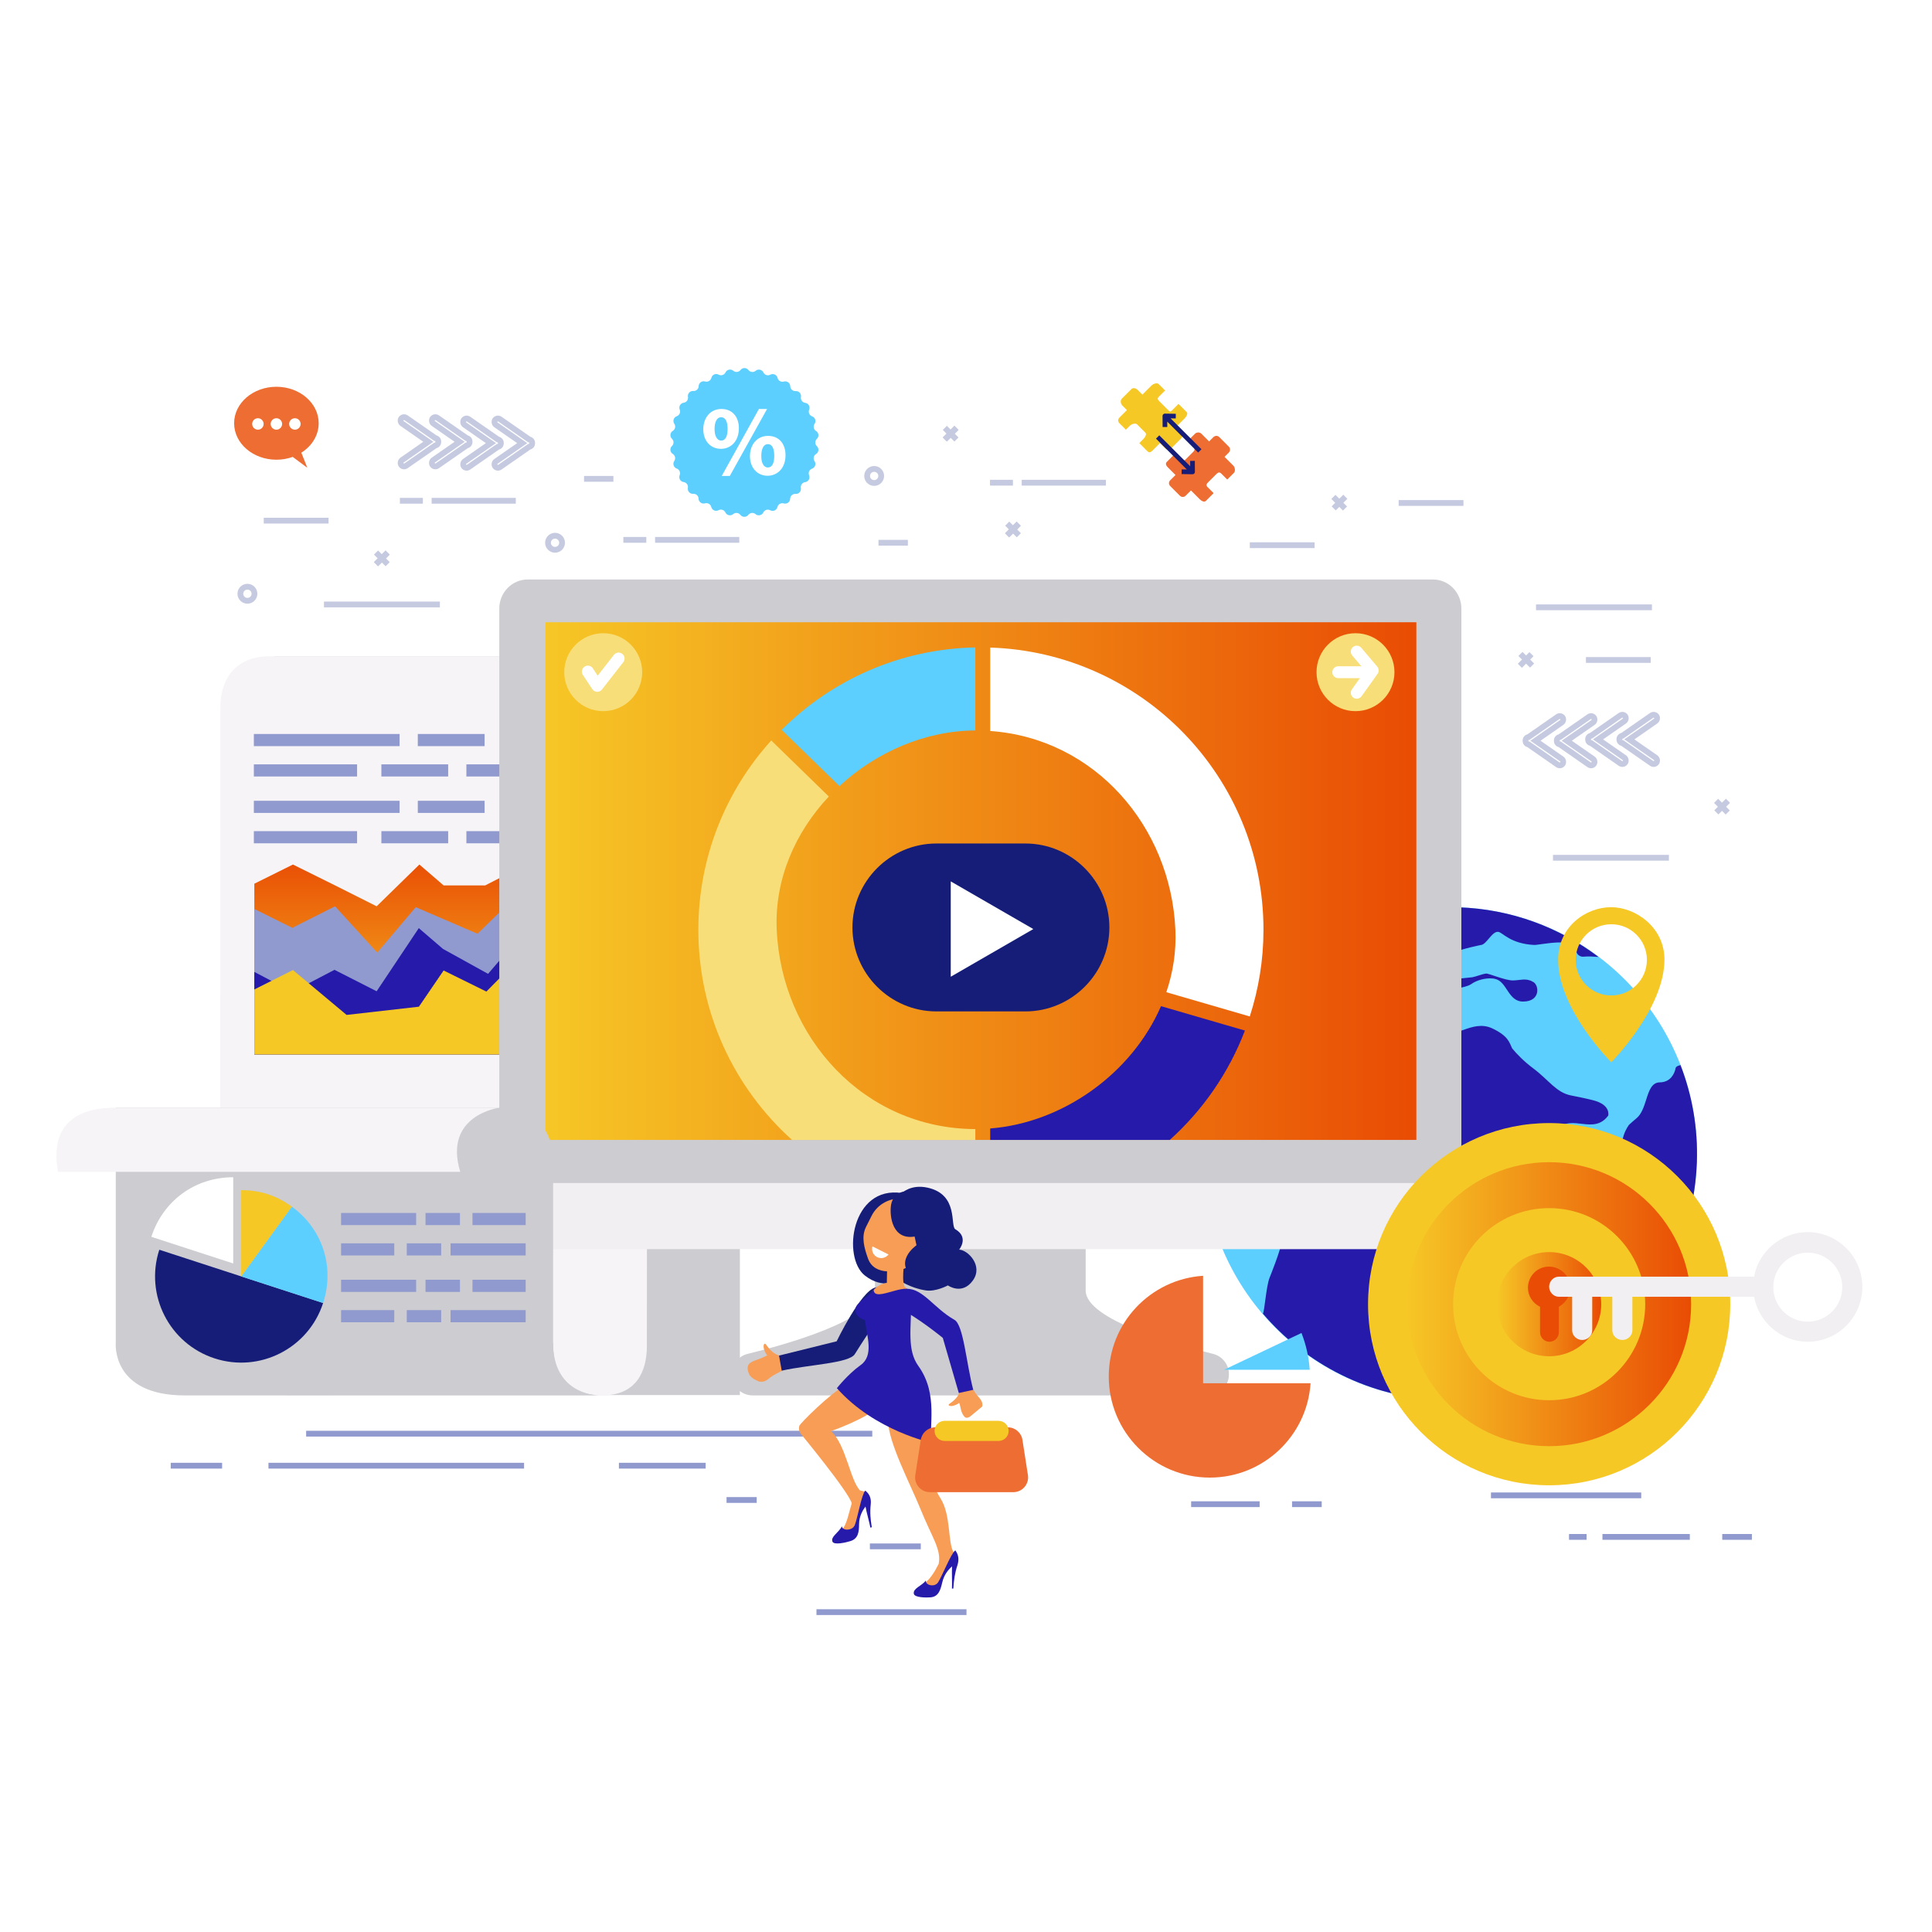 <svg xmlns="http://www.w3.org/2000/svg" xmlns:xlink="http://www.w3.org/1999/xlink" version="1.1" id="layer_1" x="0px" y="0px" width="600px" height="600px" viewBox="0 0 600 600" enable-background="new 0 0 600 600" xml:space="preserve">
<rect x="0" y="0" width="600" height="600" fill="#333333" stroke="none"/>
<g>
	<defs>
		<rect id="SVGID_1_" width="600" height="600"/>
	</defs>
	<clipPath id="SVGID_2_">
		<use xlink:href="#SVGID_1_" overflow="visible"/>
	</clipPath>
	<rect clip-path="url(#SVGID_2_)" fill="#FFFFFF00" width="600" height="600"/>
	<linearGradient id="SVGID_3_" gradientUnits="userSpaceOnUse" x1="-36.061" y1="551.169" x2="518.911" y2="89.192">
		<stop offset="0" style="stop-color:#5671EC"/>
		<stop offset="1" style="stop-color:#5755E9"/>
	</linearGradient>

	<g clip-path="url(#SVGID_2_)">
		<g id="XMLID_144_">
			<g id="XMLID_177_">
				<g>
					<g>
						<g>
							<path fill-rule="evenodd" clip-rule="evenodd" fill="#EE6D32" d="M85.838,120.113c7.251,0,13.129,5.071,13.129,11.327         c0,3.757-2.119,7.085-5.381,9.146l1.849,4.677l-4.532-3.369c-1.558,0.563-3.271,0.875-5.065,0.875         c-7.251,0-13.129-5.071-13.129-11.328C72.708,125.185,78.587,120.113,85.838,120.113z"/>
						</g>
					</g>
				</g>
			</g>
			<g id="XMLID_145_">
				<g id="XMLID_176_">
					<g>
						<g>
							<path fill-rule="evenodd" clip-rule="evenodd" fill="#FFFFFF" d="M91.58,133.443c-0.98,0-1.779-0.8-1.779-1.781         c0-0.979,0.799-1.778,1.779-1.778s1.781,0.8,1.781,1.778C93.36,132.644,92.56,133.443,91.58,133.443z"/>
						</g>
					</g>
				</g>
				<g id="XMLID_173_">
					<g>
						<g>
							<path fill-rule="evenodd" clip-rule="evenodd" fill="#FFFFFF" d="M85.838,133.443c-0.98,0-1.779-0.8-1.779-1.781         c0-0.979,0.799-1.778,1.779-1.778s1.779,0.8,1.779,1.778C87.617,132.644,86.818,133.443,85.838,133.443z"/>
						</g>
					</g>
				</g>
				<g id="XMLID_172_">
					<g>
						<g>
							<path fill-rule="evenodd" clip-rule="evenodd" fill="#FFFFFF" d="M80.096,133.443c-0.98,0-1.78-0.8-1.78-1.781         c0-0.979,0.8-1.778,1.78-1.778s1.779,0.8,1.779,1.778C81.875,132.644,81.076,133.443,80.096,133.443z"/>
						</g>
					</g>
				</g>
			</g>
		</g>
		<g>
			<g>
				<g>
					<g>
						<path fill="#5CCFFF" d="M373.769,355.716c1.429-42.174,36.733-75.223,78.918-73.945c0.093,0.003,0.185,0.003,0.278,0.006        c42.307,1.434,75.441,36.859,74.012,79.129c-1.432,42.269-36.889,75.372-79.195,73.939c-0.094-0.004-0.186-0.01-0.277-0.013        C405.331,433.253,372.342,397.892,373.769,355.716z"/>
					</g>
				</g>
			</g>
			<g>
				<path fill="#261AAB" d="M463.975,428.124c-0.498-0.622-0.91-1.282-1.256-1.962c0.316-3.337,1.785-6.609,3.312-9.742      c0.509-1.044,1.024-2.072,1.507-3.083c3.873-6.444,3.813-10.481,1.563-13.354c-0.563-0.719-1.263-1.363-2.071-1.955      c-1.019-0.379-2.074-0.754-3.149-1.137c-1.074-0.382-2.167-0.772-3.263-1.181c-1.339-0.184-2.563-0.451-3.684-0.793      c-17.417-4.137-3.556-17.997-0.552-28.99c0.414-0.868,0.783-1.638,1.22-2.318c1.31-2.039,3.239-3.265,8.907-3.861      c0.766-0.08,1.603-0.1,2.48-0.121c1.439-0.006,2.737-0.203,3.916-0.541c1.182-0.339,2.244-0.817,3.221-1.387      c0.621-1.495,1.382-2.696,2.246-3.664c0.756-0.847,1.59-1.516,2.48-2.049c0.89-0.532,1.836-0.929,2.813-1.23      c4.365-5.022,11.295,1.907,15.813-4.349c0.078-0.641,0.014-1.54-0.641-2.423c-0.654-0.882-1.896-1.746-4.176-2.315      c-2.754-0.687-4.961-1.116-6.736-1.461c-4.635-0.904-6.965-4.824-11.635-8.319c-3.102-2.321-5.244-4.568-6.68-6.313      c-0.92-1.949-1.216-3.813-6.09-6.163c-6.604-3.186-12.471,4.398-15.578,0.043c-0.922-1.293,0.42-3.365,0.976-4.521      c1.116-2.321,1.409-4.801,2.954-6.922c0.504-0.691,1.066-1.032,1.656-1.246c0,0,2.393-0.457,3.287-1.093      c1.863-1.327,4.518-2.015,6.834-1.794c0.189,0.018,0.36,0.062,0.537,0.096l0.01-0.002l0.005,0.005      c3.883,0.75,4.058,7.066,8.808,7.066c5.667,0,4.963-5.456,2.947-6.187c-2.035-1.216-3.985-0.375-6.135-0.375      c-2.438,0-7.521-2.236-8.313-2.136c-1.273,0.162-2.986,0.905-4.238,1.144l-3.688,0.383c-1.561-0.05-5.568-5.605-1.188-8.314      c1.331-0.825,7.52-2.086,7.52-2.086c1.719-0.088,3.498-4.399,5.42-4.074c1.41,0.238,3.723,3.683,11.123,4.063      c1.646,0.086,13.365-2.774,13.125,1.914c-0.051,0.993,1.229,1.856,2.133,1.732c1.63-0.159,3.143-0.039,4.726,0.08      c-12.146-9.165-27.082-14.858-43.407-15.411c-0.058-0.003-0.113-0.003-0.172-0.005c-18.906-0.599-36.439,5.773-50.174,16.761      c1.395,1.091,2.93,2.02,4.646,2.449c0.572,0.142,1.081,0.751,1.035,1.358c-0.218,2.82-5.344,3.263-3.654,9.105      c0.709,2.451,4.523,3.037,6.992,3.767c1.152,0.339,2.498,0.807,2.859,2.119c0.68,2.474,2.783,3.922,3.436,4.146      c0.469,0.161,0.879,0.38,1.254,0.627l1.185,1.114c0.694,0.953,0.987,2.164,0.759,3.544c-0.547,3.306-3.96,3.496-6.544,2.575      c0,0-1.112-0.47-1.331-0.599c-0.187-0.109-0.342-0.237-0.495-0.362c-0.376-0.222-0.71-0.526-1.002-0.904l-0.518-0.378      l-3.581-4.996c0,0-3.767-2.286-5.27,0.215c-0.422,0.702-1.035,1.356-1.688,1.759c-0.657,0.43-6.396,2.183-5.092,0.635      c0.728-0.864,1.608-2.21-0.399-3.459c-1.901-1.185-3.701,1.2-4.621,3.836c-0.689,1.976-2.928-2.263-5.355-0.687      c-0.301,0.196-1.03,2.932-1.171,3.154c-1.175,1.87-2.195,1.696-4.261,1.115c-0.613,1.473-1.172,2.974-1.7,4.49      c0.413,0.027,0.843,0.099,1.306,0.275c4.775,1.827,7.839-2.78,12.3-1.108c5.037,1.89,5.438-3.248,9.718-3.852      c5.183-0.732,5.016,2.99,15.14,4.08c4.813,0.516,7.249,3.872,11.539,5.148c2.458,0.73,3.307,2.877,3.005,4.851      c1.004,8.582,0.91,23.021-11.137,22.405c-3.873-0.198-14.782-3.04-16.822,0.871c-3.146,6.031-4.211,12.158-4.962,18.888      c-0.366,3.278-4.022,12.204-4.022,12.204c-1.033,2.792-1.533,10.37-2.025,11.041c13.449,15.762,33.188,26.07,55.469,26.876      c0.059,0.002,0.115,0.006,0.172,0.008c8.111,0.275,15.965-0.753,23.387-2.853C467.717,431.472,465.463,429.98,463.975,428.124z"/>
			</g>
			<g>
				<path fill="#261AAB" d="M521.879,330.743l-0.163,0.105c0,0-1.21,0.184-1.354,0.896l-0.067,0.332      c-0.304,1.226-1.379,4.024-4.865,4.064c-2.5,0.029-3.35,2.711-4.172,5.304c-0.677,2.132-1.443,4.548-3.009,5.824      c-0.895,0.727-1.647,1.413-2.343,2.054c-0.748,1.028-1.283,2.125-1.656,3.276c-0.373,1.15-0.584,2.354-0.686,3.594      c0.504,0.998,0.934,1.986,1.296,2.963c0.743,1.43,1.307,2.821,1.718,4.175c0.41,1.355,0.666,2.674,0.795,3.964      c0.145,1.309,0.24,2.591,0.281,3.846s0.026,2.483-0.049,3.684c-0.574,3.188-1.68,6.465-3.231,9.575      c-0.507,1.014,6.458,19.365,6.2,21.147c9.734-12.359,15.83-27.751,16.402-44.644      C527.336,350.278,525.499,340.081,521.879,330.743z"/>
			</g>
		</g>
		<g>
			<path fill-rule="evenodd" clip-rule="evenodd" fill="#F5C826" d="M500.366,281.735c-7.887,0-16.47,6.103-16.47,16.284     c0,15.496,16.508,31.87,16.508,31.87s16.507-16.642,16.507-31.87C516.911,287.838,507.799,281.735,500.366,281.735z      M500.403,309.148c-6.105,0-11.056-4.95-11.056-11.057s4.95-11.057,11.056-11.057c6.106,0,11.057,4.95,11.057,11.057     S506.509,309.148,500.403,309.148z"/>
		</g>
		<g>
			<g>
				<rect x="83.377" y="454.284" fill="#909ACF" width="79.378" height="1.8"/>
			</g>
			<g>
				<rect x="95.077" y="444.341" fill="#909ACF" width="175.814" height="1.8"/>
			</g>
			<g>
				<rect x="192.21" y="454.284" fill="#909ACF" width="26.934" height="1.8"/>
			</g>
			<g>
				<rect x="53.021" y="454.284" fill="#909ACF" width="15.959" height="1.8"/>
			</g>
			<g>
				<rect x="253.56" y="499.763" fill="#909ACF" width="46.591" height="1.8"/>
			</g>
			<g>
				<rect x="270.149" y="479.337" fill="#909ACF" width="15.809" height="1.8"/>
			</g>
			<g>
				<rect x="225.633" y="464.935" fill="#909ACF" width="9.369" height="1.8"/>
			</g>
			<g>
				<g>
					<rect x="497.652" y="476.399" fill="#909ACF" width="27.138" height="1.8"/>
				</g>
				<g>
					<rect x="534.858" y="476.399" fill="#909ACF" width="9.209" height="1.8"/>
				</g>
				<g>
					<rect x="487.273" y="476.399" fill="#909ACF" width="5.456" height="1.8"/>
				</g>
			</g>
			<g>
				<g>
					<rect x="369.917" y="466.238" fill="#909ACF" width="21.275" height="1.8"/>
				</g>
				<g>
					<rect x="401.262" y="466.238" fill="#909ACF" width="9.209" height="1.8"/>
				</g>
			</g>
			<g>
				<g>
					<rect x="463.031" y="463.499" fill="#909ACF" width="46.667" height="1.8"/>
				</g>
			</g>
		</g>
		<g>
			<g>
				<rect x="477.025" y="187.708" fill="#C6CAE0" width="36" height="1.8"/>
			</g>
			<g>
				<rect x="492.524" y="204.06" fill="#C6CAE0" width="20.127" height="1.8"/>
			</g>
			<g>
				<rect x="388.137" y="168.416" fill="#C6CAE0" width="20.127" height="1.8"/>
			</g>
			<g>
				<rect x="272.823" y="167.659" fill="#C6CAE0" width="9.126" height="1.8"/>
			</g>
			<g>
				<path fill="#C6CAE0" d="M271.479,150.898c-1.703,0-3.088-1.385-3.088-3.087s1.385-3.088,3.088-3.088      c1.701,0,3.086,1.386,3.086,3.088S273.18,150.898,271.479,150.898z M271.479,146.524c-0.711,0-1.288,0.577-1.288,1.287      c0,0.709,0.577,1.287,1.288,1.287c0.709,0,1.286-0.578,1.286-1.287C272.765,147.102,272.188,146.524,271.479,146.524z"/>
			</g>
			<g>
				<g>

						<rect x="473.126" y="202.404" transform="matrix(0.707 0.707 -0.707 0.707 283.584 -275.083)" fill="#C6CAE0" width="1.8" height="5.111"/>
				</g>
				<g>

						<rect x="471.471" y="204.06" transform="matrix(0.707 0.707 -0.707 0.707 283.768 -275.156)" fill="#C6CAE0" width="5.111" height="1.8"/>
				</g>
			</g>
			<g>
				<rect x="434.368" y="155.308" fill="#C6CAE0" width="20.127" height="1.8"/>
			</g>
			<g>
				<g>

						<rect x="414.971" y="153.653" transform="matrix(0.707 0.707 -0.707 0.707 232.417 -248.383)" fill="#C6CAE0" width="1.799" height="5.111"/>
				</g>
				<g>

						<rect x="413.315" y="155.309" transform="matrix(0.707 0.707 -0.707 0.707 232.316 -248.338)" fill="#C6CAE0" width="5.111" height="1.799"/>
				</g>
			</g>
			<g>
				<rect x="482.293" y="265.487" fill="#C6CAE0" width="36" height="1.8"/>
			</g>
			<g>
				<rect x="100.605" y="186.823" fill="#C6CAE0" width="36" height="1.801"/>
			</g>
			<g>
				<rect x="203.442" y="166.759" fill="#C6CAE0" width="26.146" height="1.8"/>
			</g>
			<g>
				<rect x="193.589" y="166.759" fill="#C6CAE0" width="7.129" height="1.8"/>
			</g>
			<g>
				<rect x="81.907" y="160.795" fill="#C6CAE0" width="20.127" height="1.8"/>
			</g>
			<g>
				<rect x="181.382" y="147.811" fill="#C6CAE0" width="9.125" height="1.8"/>
			</g>
			<g>
				<path fill="#C6CAE0" d="M76.838,187.483c-1.704,0-3.089-1.385-3.089-3.087c0-1.703,1.385-3.087,3.089-3.087      c1.701,0,3.086,1.384,3.086,3.087C79.924,186.099,78.539,187.483,76.838,187.483z M76.838,183.109      c-0.711,0-1.289,0.577-1.289,1.287s0.577,1.287,1.289,1.287c0.709,0,1.287-0.577,1.287-1.287S77.547,183.109,76.838,183.109z"/>
			</g>
			<g>
				<path fill="#C6CAE0" d="M172.371,171.646c-1.702,0-3.086-1.385-3.086-3.087c0-1.703,1.384-3.087,3.086-3.087      c1.703,0,3.088,1.384,3.088,3.087C175.459,170.261,174.074,171.646,172.371,171.646z M172.371,167.271      c-0.709,0-1.287,0.577-1.287,1.287s0.578,1.287,1.287,1.287c0.71,0,1.288-0.577,1.288-1.287S173.082,167.271,172.371,167.271z"/>
			</g>
			<g>
				<g>

						<rect x="117.705" y="170.89" transform="matrix(0.707 0.707 -0.707 0.707 157.343 -33.073)" fill="#C6CAE0" width="1.8" height="5.111"/>
				</g>
				<g>
					<g>

							<rect x="117.705" y="170.89" transform="matrix(0.707 0.707 -0.707 0.707 157.343 -33.073)" fill="#C6CAE0" width="1.8" height="5.111"/>
					</g>
					<g>

							<rect x="116.05" y="172.545" transform="matrix(0.707 0.707 -0.707 0.707 157.355 -33.071)" fill="#C6CAE0" width="5.111" height="1.801"/>
					</g>
				</g>
			</g>
			<g>
				<rect x="134.043" y="154.619" fill="#C6CAE0" width="26.146" height="1.8"/>
			</g>
			<g>
				<rect x="124.189" y="154.619" fill="#C6CAE0" width="7.13" height="1.8"/>
			</g>
			<g>
				<g>

						<rect x="294.35" y="132.174" transform="matrix(0.707 0.707 -0.707 0.707 181.745 -169.311)" fill="#C6CAE0" width="1.8" height="5.112"/>
				</g>
				<g>
					<g>

							<rect x="294.35" y="132.174" transform="matrix(0.707 0.707 -0.707 0.707 181.745 -169.311)" fill="#C6CAE0" width="1.8" height="5.112"/>
					</g>
					<g>

							<rect x="292.694" y="133.83" transform="matrix(0.707 0.707 -0.707 0.707 181.745 -169.311)" fill="#C6CAE0" width="5.111" height="1.8"/>
					</g>
				</g>
			</g>
			<g>
				<rect x="317.301" y="149.009" fill="#C6CAE0" width="26.147" height="1.8"/>
			</g>
			<g>
				<rect x="307.449" y="149.009" fill="#C6CAE0" width="7.129" height="1.8"/>
			</g>
			<g>
				<g>

						<rect x="313.678" y="161.936" transform="matrix(0.707 0.707 -0.707 0.707 208.451 -174.262)" fill="#C6CAE0" width="1.8" height="5.112"/>
				</g>
				<g>
					<g>

							<rect x="313.678" y="161.936" transform="matrix(0.707 0.707 -0.707 0.707 208.451 -174.262)" fill="#C6CAE0" width="1.8" height="5.112"/>
					</g>
					<g>

							<rect x="312.022" y="163.592" transform="matrix(0.707 0.707 -0.707 0.707 208.497 -174.276)" fill="#C6CAE0" width="5.112" height="1.8"/>
					</g>
				</g>
			</g>
			<g>
				<g>

						<rect x="533.958" y="248.021" transform="matrix(0.707 0.707 -0.707 0.707 333.841 -304.81)" fill="#C6CAE0" width="1.801" height="5.111"/>
				</g>
				<g>

						<rect x="532.303" y="249.677" transform="matrix(0.707 0.707 -0.707 0.707 333.766 -304.783)" fill="#C6CAE0" width="5.112" height="1.8"/>
				</g>
			</g>
		</g>
		<g>
			<g>
				<g>
					<path fill="#C6CAE0" d="M472.87,230.108v-0.137c0-0.415,0.122-0.808,0.352-1.138c0.27-0.385,0.667-0.659,1.115-0.778       l8.93-6.209c0.906-0.622,2.145-0.396,2.764,0.497c0.604,0.878,0.364,2.162-0.5,2.759l-7.102,4.937l7.104,4.939       c0.86,0.593,1.099,1.882,0.5,2.754c-0.623,0.9-1.862,1.124-2.765,0.501l-8.93-6.209c-0.45-0.118-0.849-0.395-1.117-0.781       C472.991,230.911,472.87,230.52,472.87,230.108z M474.67,230.09l-0.9,0.019h0.9c0,0.059,0.016,0.089,0.029,0.109       c0.027,0.039,0.066,0.063,0.115,0.069l0.219,0.028l9.261,6.438c0.083,0.059,0.199,0.039,0.257-0.044       c0.035-0.054,0.115-0.143-0.043-0.251l-9.234-6.42l9.231-6.417c0.163-0.112,0.083-0.199,0.044-0.255       c-0.056-0.08-0.174-0.1-0.26-0.04l-9.254,6.436l-0.215,0.029c-0.036,0.004-0.088,0.021-0.123,0.072       c-0.006,0.009-0.027,0.04-0.027,0.107V230.09z"/>
				</g>
			</g>
			<g>
				<g>
					<path fill="#C6CAE0" d="M482.586,230.113v-0.147c0-0.411,0.122-0.802,0.353-1.132c0.271-0.385,0.668-0.659,1.116-0.778       l8.93-6.209c0.902-0.622,2.139-0.397,2.759,0.497c0.603,0.859,0.372,2.157-0.493,2.758l-7.109,4.938l7.109,4.939       c0.867,0.598,1.1,1.892,0.492,2.76c-0.299,0.431-0.752,0.723-1.272,0.817s-1.048-0.021-1.484-0.323l-8.929-6.208       c-0.45-0.118-0.848-0.395-1.118-0.779C482.708,230.91,482.586,230.521,482.586,230.113z M484.387,230.096l-0.9,0.018h0.9       c0,0.054,0.016,0.084,0.03,0.104c0.036,0.051,0.089,0.066,0.118,0.069l0.217,0.028l9.261,6.438       c0.052,0.036,0.103,0.036,0.136,0.03c0.033-0.005,0.08-0.023,0.115-0.074c0.045-0.063,0.118-0.144-0.039-0.252l-9.239-6.419       l9.238-6.417c0.157-0.108,0.081-0.193,0.043-0.249c-0.059-0.085-0.174-0.104-0.257-0.047l-9.256,6.436l-0.214,0.029       c-0.03,0.004-0.088,0.02-0.127,0.075c-0.005,0.007-0.026,0.038-0.026,0.1V230.096z"/>
				</g>
			</g>
			<g>
				<g>
					<path fill="#C6CAE0" d="M492.303,229.703v-0.157c0-0.411,0.123-0.802,0.354-1.131c0.262-0.38,0.66-0.656,1.113-0.776       l8.927-6.208c0.912-0.621,2.149-0.393,2.767,0.5c0.6,0.86,0.367,2.154-0.499,2.755l-7.106,4.939l7.106,4.937       c0.864,0.599,1.101,1.887,0.497,2.758c-0.62,0.897-1.859,1.121-2.762,0.498l-8.93-6.21c-0.455-0.12-0.854-0.398-1.118-0.783       C492.426,230.503,492.303,230.112,492.303,229.703z M494.104,229.686l-0.9,0.018h0.9c0,0.051,0.014,0.077,0.025,0.095       c0.037,0.054,0.09,0.069,0.127,0.074l0.214,0.03l9.255,6.437c0.084,0.058,0.199,0.039,0.257-0.044       c0.038-0.057,0.114-0.145-0.044-0.255l-9.234-6.415l9.234-6.417c0.158-0.11,0.082-0.198,0.045-0.253       c-0.061-0.086-0.176-0.104-0.267-0.042l-9.246,6.431l-0.214,0.029c-0.03,0.005-0.087,0.02-0.122,0.07       c-0.017,0.023-0.03,0.05-0.03,0.103V229.686z"/>
				</g>
			</g>
			<g>
				<g>
					<path fill="#C6CAE0" d="M502.021,229.705v-0.162c0-0.399,0.118-0.785,0.342-1.115c0.276-0.393,0.673-0.668,1.12-0.789       l8.936-6.209c0.902-0.62,2.139-0.396,2.761,0.498c0.603,0.868,0.367,2.159-0.499,2.759l-7.104,4.938l7.104,4.937       c0.866,0.599,1.103,1.889,0.5,2.758c-0.305,0.436-0.758,0.727-1.279,0.821c-0.521,0.094-1.049-0.021-1.484-0.325l-8.934-6.208       c-0.447-0.12-0.846-0.395-1.112-0.777C502.139,230.487,502.021,230.104,502.021,229.705z M503.821,229.691l-0.9,0.014h0.9       c0,0.038,0.011,0.072,0.033,0.105c0.021,0.03,0.063,0.055,0.117,0.062l0.213,0.03l9.261,6.436       c0.073,0.051,0.208,0.025,0.257-0.046c0.035-0.051,0.114-0.141-0.047-0.251l-9.234-6.416l9.234-6.417       c0.162-0.113,0.083-0.199,0.046-0.253c-0.058-0.083-0.174-0.104-0.259-0.045l-9.258,6.434l-0.213,0.029       c-0.037,0.006-0.089,0.023-0.127,0.076c-0.013,0.021-0.023,0.055-0.023,0.094V229.691z"/>
				</g>
			</g>
		</g>
		<g>
			<g>
				<g>
					<path fill="#C6CAE0" d="M165.811,138.82c-0.269,0.387-0.667,0.663-1.117,0.78l-8.93,6.21c-0.902,0.623-2.141,0.398-2.764-0.501       c-0.599-0.872-0.36-2.161,0.5-2.754l7.105-4.939l-7.103-4.937c-0.864-0.597-1.103-1.881-0.5-2.759       c0.62-0.895,1.857-1.119,2.764-0.498l8.93,6.21c0.448,0.118,0.846,0.394,1.114,0.777c0.23,0.331,0.352,0.724,0.352,1.138v0.137       C166.162,138.096,166.042,138.488,165.811,138.82z M164.362,137.548c0-0.067-0.021-0.099-0.027-0.106       c-0.036-0.052-0.087-0.068-0.123-0.073l-0.215-0.028l-9.253-6.436c-0.087-0.06-0.205-0.041-0.26,0.039       c-0.039,0.057-0.12,0.143,0.044,0.256l9.231,6.417l-9.233,6.42c-0.159,0.106-0.079,0.197-0.043,0.251       c0.057,0.083,0.173,0.102,0.257,0.044l9.261-6.438l0.218-0.028c0.049-0.007,0.088-0.031,0.115-0.069       c0.014-0.021,0.03-0.051,0.03-0.11v-0.019V137.548z"/>
				</g>
			</g>
			<g>
				<g>
					<path fill="#C6CAE0" d="M156.093,138.822c-0.27,0.385-0.668,0.661-1.118,0.778l-8.929,6.209       c-0.436,0.302-0.963,0.417-1.484,0.323c-0.521-0.095-0.973-0.387-1.272-0.817c-0.608-0.868-0.375-2.162,0.491-2.76l7.109-4.939       l-7.108-4.938c-0.867-0.601-1.097-1.898-0.494-2.758c0.621-0.896,1.856-1.119,2.759-0.498l8.93,6.21       c0.448,0.119,0.846,0.394,1.116,0.777c0.23,0.331,0.352,0.722,0.352,1.132v0.148       C156.445,138.097,156.324,138.487,156.093,138.822z M154.646,137.542c0-0.062-0.022-0.092-0.027-0.1       c-0.039-0.055-0.096-0.07-0.126-0.075l-0.214-0.028l-9.255-6.436c-0.083-0.059-0.199-0.039-0.258,0.047       c-0.039,0.055-0.114,0.14,0.043,0.249l9.238,6.417l-9.239,6.418c-0.157,0.108-0.083,0.189-0.04,0.253       c0.035,0.05,0.082,0.068,0.115,0.074c0.033,0.006,0.084,0.006,0.136-0.03l9.261-6.438l0.217-0.028       c0.029-0.004,0.082-0.019,0.118-0.069c0.014-0.021,0.031-0.051,0.031-0.104l-0.001-0.018L154.646,137.542z"/>
				</g>
			</g>
			<g>
				<g>
					<path fill="#C6CAE0" d="M146.38,138.401c-0.265,0.385-0.664,0.662-1.118,0.783l-8.93,6.21       c-0.902,0.622-2.142,0.399-2.762-0.498c-0.603-0.871-0.368-2.16,0.498-2.759l7.106-4.937l-7.106-4.938       c-0.866-0.601-1.099-1.895-0.499-2.755c0.616-0.894,1.854-1.121,2.766-0.5l8.927,6.207c0.453,0.121,0.851,0.397,1.113,0.777       c0.231,0.328,0.354,0.719,0.354,1.13v0.157C146.729,137.689,146.606,138.079,146.38,138.401z M144.928,137.122       c0-0.052-0.014-0.078-0.031-0.102c-0.035-0.051-0.091-0.066-0.121-0.07l-0.214-0.029l-9.246-6.431       c-0.091-0.062-0.207-0.044-0.267,0.042c-0.038,0.055-0.114,0.143,0.045,0.252l9.235,6.417l-9.235,6.415       c-0.159,0.111-0.083,0.199-0.044,0.255c0.058,0.084,0.172,0.103,0.257,0.043l9.255-6.435l0.214-0.03       c0.037-0.005,0.089-0.021,0.125-0.074c0.012-0.018,0.026-0.045,0.026-0.096l-0.001-0.018L144.928,137.122z"/>
				</g>
			</g>
			<g>
				<g>
					<path fill="#C6CAE0" d="M136.661,138.407c-0.267,0.382-0.664,0.656-1.112,0.777l-8.934,6.207       c-0.435,0.305-0.962,0.42-1.484,0.325c-0.521-0.094-0.975-0.385-1.279-0.82c-0.603-0.869-0.366-2.16,0.5-2.759l7.105-4.937       l-7.104-4.938c-0.866-0.601-1.101-1.891-0.499-2.759c0.622-0.894,1.859-1.119,2.761-0.498l8.935,6.209       c0.447,0.12,0.844,0.396,1.121,0.788c0.224,0.331,0.342,0.717,0.342,1.116v0.162       C137.011,137.681,136.894,138.064,136.661,138.407z M135.211,137.12c0-0.039-0.01-0.073-0.023-0.094       c-0.038-0.054-0.09-0.071-0.126-0.076l-0.214-0.029l-9.256-6.434c-0.085-0.059-0.202-0.038-0.259,0.045       c-0.037,0.054-0.116,0.14,0.046,0.252l9.234,6.417l-9.235,6.416c-0.161,0.111-0.082,0.2-0.046,0.252       c0.049,0.071,0.184,0.097,0.256,0.045l9.26-6.435l0.214-0.03c0.054-0.007,0.097-0.031,0.118-0.062       c0.022-0.033,0.032-0.067,0.032-0.105V137.12z"/>
				</g>
			</g>
		</g>
		<g id="XMLID_429_">
			<g>
				<g>
					<g>
						<path fill="#CCCCD1" d="M172.755,203.814v14.728h28.324v-0.52c0-7.848,6.36-14.208,14.208-14.208h0.287        c7.846,0,14.207,6.36,14.207,14.208v215.222H88.978l-3.772-229.43H172.755z"/>
					</g>
				</g>
			</g>
			<g>
				<g>
					<path fill="#F6F4F6" d="M216.085,203.814c-6.367,0-15.084,3.618-15.084,15.661l-0.104,198.486       c0,8.361-3.588,15.364-13.699,15.364c-6.385,0-15.442-1.825-15.442-16.299l-103.4,5.669l0.103-203.221       c0-8.657,4.791-15.661,15.313-15.661H216.085z"/>
				</g>
			</g>
			<g id="XMLID_877_">
				<g id="XMLID_878_">
					<linearGradient id="XMLID_3_" gradientUnits="userSpaceOnUse" x1="134.467" y1="327.466" x2="134.467" y2="266.388">
						<stop offset="0" style="stop-color:#F6C726"/>
						<stop offset="1" style="stop-color:#E94C04"/>
					</linearGradient>
					<polygon id="XMLID_881_" fill="url(#XMLID_3_)" points="177.047,274.907 163.584,268.354 150.678,274.975 137.772,274.975        130.246,268.489 116.969,281.461 104.063,274.975 90.971,268.489 78.981,274.444 78.981,327.466 189.953,327.466        189.953,266.388      "/>
				</g>
				<g id="XMLID_883_">
					<polygon id="XMLID_884_" fill="#909ACF" points="177.232,288.398 163.77,274.907 148.293,289.983 129.112,281.729        117.155,295.839 104.063,281.461 90.786,288.147 78.981,282.276 78.981,327.466 189.953,327.466 189.953,281.729      "/>
				</g>
				<g id="XMLID_890_">
					<polygon id="XMLID_118_" fill="#261AAB" points="176.861,281.461 163.956,288.014 151.575,302.435 137.586,294.701        130.061,288.239 116.969,307.847 103.877,301.187 90.786,308.034 78.981,301.832 78.981,327.466 189.953,327.466        189.953,289.341      "/>
				</g>
				<g id="XMLID_430_">
					<g id="XMLID_955_">
						<polygon fill="#F5C826" points="177.047,304.399 163.956,294.835 151.05,307.941 137.772,301.388 130.092,312.638         107.644,315.193 90.971,301.254 78.981,307.29 78.981,327.466 189.953,327.466 189.953,299.978       "/>
					</g>
				</g>
			</g>
			<g>
				<g>
					<rect x="144.839" y="258.12" fill="#909ACF" width="45.259" height="3.771"/>
				</g>
				<g>
					<rect x="78.836" y="258.12" fill="#909ACF" width="32.059" height="3.771"/>
				</g>
				<g>
					<rect x="118.438" y="258.12" fill="#909ACF" width="20.744" height="3.771"/>
				</g>
				<g>
					<rect x="78.836" y="248.691" fill="#909ACF" width="45.259" height="3.771"/>
				</g>
				<g>
					<rect x="158.04" y="248.691" fill="#909ACF" width="32.058" height="3.771"/>
				</g>
				<g>
					<rect x="129.753" y="248.691" fill="#909ACF" width="20.743" height="3.771"/>
				</g>
				<g>
					<rect x="144.839" y="237.377" fill="#909ACF" width="45.259" height="3.771"/>
				</g>
				<g>
					<rect x="78.836" y="237.377" fill="#909ACF" width="32.059" height="3.771"/>
				</g>
				<g>
					<rect x="118.438" y="237.377" fill="#909ACF" width="20.744" height="3.771"/>
				</g>
				<g>
					<rect x="78.836" y="227.947" fill="#909ACF" width="45.259" height="3.771"/>
				</g>
				<g>
					<rect x="158.04" y="227.947" fill="#909ACF" width="32.058" height="3.771"/>
				</g>
				<g>
					<rect x="129.753" y="227.947" fill="#909ACF" width="20.743" height="3.771"/>
				</g>
			</g>
		</g>
		<g>
			<g>
				<g>
					<path fill="#EE6D32" d="M368.206,153.956l1.65-1.648l2.74,2.74c0.549,0.549,1.402,1.009,1.885,0.526l2.422-2.422l-1.868-1.869       c-0.551-0.549-0.37-0.967,0.112-1.448l2.62-2.621c0.481-0.481,0.946-0.708,1.495-0.159l1.869,1.869l2.084-2.083       c0.482-0.483,0.361-1.676-0.188-2.224l-2.741-2.741l1.313-1.312c0.482-0.482,0.586-1.301,0.036-1.851l-2.983-2.983       c-0.55-0.551-1.363-0.441-1.846,0.041l-1.312,1.313l-2.413-2.415c-0.55-0.548-1.506-0.434-1.988,0.049l-2.084,2.084       l1.303,1.301c0.548,0.549,0.891,1.581,0.408,2.064l-2.621,2.62c-0.482,0.481-1.467,0.093-2.016-0.455l-1.302-1.302       l-2.421,2.421c-0.483,0.483-0.261,1.1,0.289,1.649l2.414,2.414l-1.65,1.649c-0.482,0.481-0.535,1.24,0.015,1.789l2.983,2.984       C366.961,154.487,367.723,154.439,368.206,153.956z"/>
				</g>
			</g>
			<g>
				<g>
					<path fill="#F5C826" d="M366.711,134.482l-1.676-1.677l2.809-2.807c0.549-0.55,1.187-1.528,0.703-2.012l-2.549-2.55       l-2.021,2.021c-0.55,0.55-0.713,0.372-1.194-0.11l-2.62-2.619c-0.483-0.483-0.9-0.886-0.351-1.435l2.021-2.021l-2.019-2.02       c-0.482-0.482-1.673-0.056-2.223,0.493l-2.808,2.808l-1.464-1.464c-0.483-0.482-1.39-0.81-1.938-0.259l-2.984,2.983       c-0.549,0.549-0.365,1.599,0.117,2.082l1.464,1.464l-2.333,2.333c-0.55,0.549-0.488,1.253-0.006,1.735l2.018,2.019l1.203-1.202       c0.549-0.549,1.771-0.951,2.254-0.469l2.62,2.62c0.481,0.482-0.159,1.465-0.709,2.014l-1.202,1.202l2.551,2.55       c0.482,0.482,0.975,0.333,1.523-0.216l2.334-2.334l1.676,1.675c0.481,0.483,1.32,0.456,1.869-0.093l2.984-2.985       C367.309,135.66,367.194,134.965,366.711,134.482z"/>
				</g>
			</g>
			<g>
				<g>
					<path fill="#151D79" d="M369.614,143.136l0.012,1.662l-9.602-9.603l-1.025,1.026l9.582,9.582l-1.598-0.028l-0.027,1.449       l3.394,0.061c0.198,0.009,0.384-0.072,0.522-0.21c0.14-0.138,0.217-0.324,0.215-0.521l-0.022-3.43L369.614,143.136z"/>
					<path fill="#151D79" d="M363.542,129.931l1.599,0.029l0.025-1.45l-3.394-0.06h-0.012c-0.191,0-0.375,0.074-0.51,0.209       c-0.139,0.138-0.217,0.325-0.216,0.521l0.024,3.43l1.449-0.011l-0.012-1.662l9.602,9.602l1.025-1.024L363.542,129.931z"/>
				</g>
			</g>
		</g>
		<g>
			<g>
				<g>
					<g>
						<g>
							<path fill="#CCCCD1" d="M337.164,400.767c0-11.508,0-28.195,0-28.195h-32.713h-32.712c0,0,0,16.688,0,28.195         c0,9.122-27.941,16.865-39.535,19.686c-2.908,0.707-4.951,3.309-4.951,6.302v0.117c0,3.583,2.905,6.487,6.487,6.487h141.42         c3.583,0,6.488-2.904,6.488-6.487v-0.117c0-2.993-2.043-5.595-4.951-6.302C365.104,417.632,337.164,409.889,337.164,400.767z         "/>
						</g>
					</g>
				</g>
			</g>
			<g>
				<g>
					<g>
						<path fill="#F1EFF1" d="M154.033,367.186v11.658c0,5.022,3.979,9.095,8.887,9.095h283.063c4.908,0,8.886-4.072,8.886-9.095        v-11.658H154.033z"/>
					</g>
				</g>
			</g>
			<g>
				<g>
					<g>
						<g>
							<path fill="#CCCCD1" d="M445.018,179.966H163.884c-4.875,0-8.825,4.044-8.825,9.033v178.399h298.784V188.999         C453.842,184.01,449.891,179.966,445.018,179.966z"/>
						</g>
					</g>
				</g>
			</g>
			<g>
				<g>
					<g>
						<g>
							<linearGradient id="SVGID_4_" gradientUnits="userSpaceOnUse" x1="169.402" y1="273.629" x2="439.858" y2="273.629">
								<stop offset="0" style="stop-color:#F6C726"/>
								<stop offset="1" style="stop-color:#E94C04"/>
							</linearGradient>
							<rect x="169.402" y="193.245" fill="url(#SVGID_4_)" width="270.456" height="160.767"/>
						</g>
					</g>
				</g>
			</g>
			<g>
				<g>
					<g>
						<g>
							<g>
								<g>
									<path fill="#FFFFFF" d="M307.52,201.107v25.908c32.456,2.284,56.07,29.628,57.508,61.733           c0.303,6.729-0.733,13.252-2.813,19.388l25.917,7.534c2.726-8.454,4.243-17.448,4.252-26.808           C392.434,241.338,354.684,202.639,307.52,201.107z"/>
								</g>
							</g>
						</g>
					</g>
					<g>
						<g>
							<g>
								<path fill="#5CCFFF" d="M302.896,226.85v-25.784c-23.474,0.459-44.657,10.153-60.146,25.585l17.944,17.468          C272.131,233.544,287.342,226.913,302.896,226.85z"/>
							</g>
						</g>
					</g>
					<g>
						<g>
							<g>
								<path fill="#F8DE78" d="M245.973,354.012h56.923v-3.363c-34.589-0.124-60.18-28.433-61.678-61.899          c-0.703-15.701,5.768-30.307,16.182-41.385l-17.883-17.41c-14.047,15.538-22.614,36.127-22.639,58.724          C216.852,314.621,228.09,337.935,245.973,354.012z"/>
							</g>
						</g>
					</g>
					<g>
						<g>
							<g>
								<path fill="#261AAB" d="M363.286,354.012c10.254-9.229,18.322-20.839,23.332-33.965l-26.056-7.574          c-9.017,20.801-30.339,36.198-53.042,37.987v3.552H363.286z"/>
							</g>
						</g>
					</g>
				</g>
				<g>
					<path fill="#151D79" d="M318.453,314.104h-27.646c-14.34,0-26.073-11.733-26.073-26.075l0,0       c0-14.341,11.733-26.074,26.073-26.074h27.646c14.341,0,26.074,11.733,26.074,26.074l0,0       C344.527,302.371,332.793,314.104,318.453,314.104z"/>
					<polygon fill="#FFFFFF" points="320.909,288.528 295.264,303.334 295.264,273.723      "/>
				</g>
			</g>
		</g>
		<g>
			<g>
				<g>
					<g>
						<circle fill="#F5C826" cx="481.103" cy="405.025" r="56.245"/>
					</g>
				</g>
			</g>
			<g>
				<g>
					<linearGradient id="SVGID_5_" gradientUnits="userSpaceOnUse" x1="437.007" y1="405.025" x2="525.199" y2="405.025">
						<stop offset="0" style="stop-color:#F6C726"/>
						<stop offset="1" style="stop-color:#E94C04"/>
					</linearGradient>
					<circle fill="url(#SVGID_5_)" cx="481.103" cy="405.025" r="44.096"/>
				</g>
			</g>
			<g>
				<g>
					<circle fill="#F5C826" cx="481.103" cy="405.025" r="29.83"/>
				</g>
			</g>
			<g>
				<g>
					<linearGradient id="SVGID_6_" gradientUnits="userSpaceOnUse" x1="464.929" y1="405.025" x2="497.278" y2="405.025">
						<stop offset="0" style="stop-color:#F6C726"/>
						<stop offset="1" style="stop-color:#E94C04"/>
					</linearGradient>
					<circle fill="url(#SVGID_6_)" cx="481.104" cy="405.025" r="16.174"/>
				</g>
			</g>
			<g>
				<path fill="#E94C04" d="M484.122,405.831v7.915c0,1.618-1.301,2.944-2.92,2.944c-1.62,0-2.921-1.326-2.921-2.944v-7.915      c-2.225-1.081-3.765-3.311-3.765-5.888c0-3.635,2.885-6.583,6.52-6.583c3.637,0,6.654,2.948,6.654,6.583      C487.69,402.521,486.069,404.75,484.122,405.831z"/>
			</g>
			<path fill="#F1EFF1" d="M561.42,382.649c-8.329,0-15.26,6.04-16.674,13.835h-60.664c-1.646,0-2.979,1.471-2.979,3.117     c0,1.646,1.334,3.117,2.979,3.117h4.163v10.448c0,1.646,1.472,2.979,3.118,2.979c1.645,0,3.117-1.334,3.117-2.979v-10.448h6.234     v10.448c0,1.646,1.473,2.979,3.117,2.979c1.646,0,3.118-1.334,3.118-2.979v-10.448h37.796     c1.416,7.794,8.346,13.972,16.674,13.972c9.347,0,16.951-7.674,16.951-17.021C578.372,390.323,570.767,382.649,561.42,382.649z      M561.42,410.455c-5.909,0-10.717-4.808-10.717-10.717s4.808-10.716,10.717-10.716s10.717,4.807,10.717,10.716     S567.33,410.455,561.42,410.455z"/>
		</g>
		<g>
			<g id="XMLID_431_">
				<g id="XMLID_433_">
					<g>
						<path fill="#CCCCD1" d="M35.952,344.009v73.005c0,0-1.518,16.345,21.439,16.345c32.754,0,128.554-0.021,128.554-0.021        c-1.958-0.053-14.177-1.106-14.177-16.292v-55.239c0,0,1.716-17.798-16.734-17.798H35.952z"/>
					</g>
				</g>
				<g id="XMLID_432_">
					<path fill="#FFFFFF" d="M186.309,433.338h-0.364C186.174,433.345,186.309,433.338,186.309,433.338z"/>
				</g>
			</g>
			<g>
				<g>
					<rect x="139.927" y="406.867" fill="#909ACF" width="23.32" height="3.772"/>
				</g>
				<g>
					<rect x="105.92" y="406.867" fill="#909ACF" width="16.518" height="3.772"/>
				</g>
				<g>
					<rect x="126.325" y="406.867" fill="#909ACF" width="10.688" height="3.772"/>
				</g>
				<g>
					<rect x="105.92" y="397.438" fill="#909ACF" width="23.319" height="3.772"/>
				</g>
				<g>
					<rect x="146.73" y="397.438" fill="#909ACF" width="16.518" height="3.772"/>
				</g>
				<g>
					<rect x="132.154" y="397.438" fill="#909ACF" width="10.688" height="3.772"/>
				</g>
				<g>
					<rect x="139.927" y="386.123" fill="#909ACF" width="23.32" height="3.772"/>
				</g>
				<g>
					<rect x="105.92" y="386.123" fill="#909ACF" width="16.518" height="3.772"/>
				</g>
				<g>
					<rect x="126.325" y="386.123" fill="#909ACF" width="10.688" height="3.772"/>
				</g>
				<g>
					<rect x="105.92" y="376.694" fill="#909ACF" width="23.319" height="3.772"/>
				</g>
				<g>
					<rect x="146.73" y="376.694" fill="#909ACF" width="16.518" height="3.772"/>
				</g>
				<g>
					<rect x="132.154" y="376.694" fill="#909ACF" width="10.688" height="3.772"/>
				</g>
			</g>
			<g>
				<g>
					<path fill="#F6F4F6" d="M142.939,363.924c-5.375-17.632,12.105-19.906,12.105-19.906s-102.111,0-119.08,0       c-18.079,0-19.546,11.177-17.937,19.906H142.939z"/>
				</g>
			</g>
			<g id="XMLID_645_">
				<g id="XMLID_18380_">
					<path fill="#FFFFFF" d="M72.429,392.385l-25.432-8.277c3.649-11.25,13.618-18.504,25.432-18.504V392.385z"/>
				</g>
				<g id="XMLID_18374_">
					<g>
						<path fill="#151D79" d="M74.904,396.397l25.438,8.271c-4.563,14.063-19.653,21.762-33.702,17.189        c-14.046-4.568-21.736-19.675-17.168-33.738l0,0L74.904,396.397z"/>
					</g>
				</g>
				<g id="XMLID_18372_">
					<path fill="#5CCFFF" d="M74.904,396.397l15.724-21.665c9.559,6.951,13.362,18.686,9.714,29.936L74.904,396.397z"/>
				</g>
				<g id="XMLID_18365_">
					<path fill="#F5C826" d="M74.904,396.397v-26.781c5.91,0,10.94,1.641,15.724,5.116L74.904,396.397z"/>
				</g>
			</g>
		</g>
		<g>
			<g>
				<g>
					<g>
						<g>
							<g>
								<path fill-rule="evenodd" clip-rule="evenodd" fill="#5CCFFF" d="M232.424,114.9l0.022,0.027          c0.534,0.68,1.52,0.792,2.194,0.252l0.07-0.057c0.776-0.622,1.928-0.365,2.367,0.526l0.016,0.032          c0.381,0.775,1.322,1.092,2.093,0.702l0.08-0.041c0.889-0.447,1.962,0.044,2.206,1.008l0.009,0.035          c0.211,0.838,1.066,1.342,1.901,1.122l0.088-0.022c0.962-0.253,1.911,0.45,1.949,1.443l0.001,0.035          c0.032,0.863,0.764,1.535,1.627,1.494l0.09-0.005c0.994-0.048,1.774,0.838,1.605,1.817l-0.006,0.034          c-0.146,0.852,0.428,1.66,1.282,1.8l0.088,0.015c0.982,0.16,1.562,1.188,1.193,2.111l-0.014,0.033          c-0.321,0.802,0.074,1.712,0.879,2.025l0.084,0.033c0.926,0.361,1.281,1.487,0.727,2.313l-0.02,0.028          c-0.481,0.719-0.284,1.691,0.438,2.165l0.076,0.049c0.832,0.546,0.944,1.722,0.23,2.414l-0.026,0.026          c-0.62,0.602-0.628,1.593-0.021,2.208l0.064,0.063c0.7,0.706,0.565,1.879-0.276,2.408l-0.031,0.02          c-0.731,0.46-0.947,1.429-0.48,2.155l0.049,0.076c0.538,0.837,0.163,1.956-0.771,2.3l-0.034,0.012          c-0.811,0.298-1.223,1.201-0.917,2.009l0.032,0.084c0.353,0.93-0.248,1.947-1.231,2.088l-0.037,0.006          c-0.855,0.123-1.446,0.919-1.315,1.773l0.014,0.09c0.151,0.982-0.647,1.853-1.639,1.786l-0.036-0.003          c-0.862-0.058-1.606,0.6-1.655,1.463l-0.004,0.089c-0.057,0.993-1.019,1.678-1.976,1.406l-0.035-0.01          c-0.831-0.235-1.694,0.253-1.922,1.086l-0.024,0.087c-0.262,0.96-1.345,1.43-2.225,0.965l-0.032-0.016          c-0.764-0.403-1.71-0.106-2.105,0.662l-0.042,0.081c-0.456,0.883-1.613,1.117-2.376,0.48l-0.028-0.023          c-0.664-0.554-1.65-0.458-2.198,0.211l-0.056,0.069c-0.63,0.77-1.811,0.759-2.425-0.023l-0.022-0.028          c-0.534-0.679-1.52-0.791-2.194-0.251l-0.071,0.057c-0.775,0.622-1.927,0.365-2.366-0.526l-0.016-0.033          c-0.381-0.775-1.322-1.091-2.093-0.702l-0.081,0.041c-0.888,0.448-1.961-0.043-2.206-1.007l-0.009-0.035          c-0.211-0.838-1.065-1.342-1.901-1.122l-0.088,0.022c-0.961,0.253-1.91-0.45-1.948-1.443l-0.001-0.036          c-0.033-0.862-0.764-1.534-1.627-1.493l-0.09,0.005c-0.994,0.047-1.775-0.838-1.605-1.817l0.005-0.034          c0.147-0.853-0.427-1.66-1.28-1.8l-0.089-0.014c-0.982-0.161-1.562-1.188-1.193-2.111l0.013-0.034          c0.322-0.802-0.073-1.712-0.878-2.025l-0.085-0.033c-0.926-0.361-1.28-1.487-0.727-2.313l0.02-0.029          c0.481-0.719,0.284-1.691-0.438-2.165l-0.076-0.049c-0.832-0.546-0.944-1.722-0.23-2.414l0.026-0.025          c0.62-0.602,0.629-1.594,0.021-2.208l-0.065-0.064c-0.699-0.706-0.564-1.88,0.277-2.408l0.031-0.02          c0.731-0.461,0.947-1.429,0.479-2.155l-0.048-0.076c-0.538-0.837-0.163-1.956,0.771-2.299l0.033-0.012          c0.812-0.298,1.224-1.201,0.918-2.01l-0.032-0.084c-0.353-0.93,0.248-1.947,1.232-2.089l0.035-0.005          c0.855-0.123,1.446-0.919,1.315-1.773l-0.014-0.09c-0.151-0.982,0.648-1.853,1.64-1.786l0.036,0.003          c0.861,0.057,1.605-0.6,1.655-1.463l0.004-0.089c0.057-0.993,1.019-1.679,1.975-1.406l0.035,0.009          c0.832,0.236,1.695-0.252,1.923-1.085l0.024-0.088c0.262-0.959,1.345-1.429,2.225-0.965l0.031,0.017          c0.765,0.403,1.711,0.106,2.106-0.662l0.042-0.081c0.456-0.883,1.613-1.117,2.376-0.48l0.027,0.022          c0.665,0.554,1.651,0.459,2.198-0.21l0.057-0.07C230.629,114.106,231.81,114.118,232.424,114.9z"/>
							</g>
						</g>
					</g>
				</g>
			</g>
			<g id="XMLID_136_">
				<g id="XMLID_137_">
					<g id="XMLID_138_">
						<path fill="#FFFFFF" d="M229.465,132.984c0,4.209-2.661,6.407-5.571,6.407c-3.065,0-5.48-2.29-5.48-6.067        c0-3.59,2.198-6.314,5.635-6.314C227.516,127.01,229.465,129.548,229.465,132.984z M221.913,133.201        c0,2.104,0.712,3.622,2.072,3.622c1.333,0,1.982-1.362,1.982-3.622c0-2.042-0.557-3.622-2.012-3.622        C222.563,129.579,221.913,131.188,221.913,133.201z M224.141,147.811l11.546-20.801h2.538l-11.577,20.801H224.141z         M243.951,141.343c0,4.209-2.661,6.407-5.571,6.407c-3.033,0-5.448-2.291-5.479-6.067c0-3.59,2.197-6.314,5.634-6.314        C242.002,135.368,243.951,137.905,243.951,141.343z M236.43,141.559c-0.031,2.105,0.681,3.621,2.043,3.621        c1.332,0,1.981-1.361,1.981-3.621c0-2.044-0.526-3.621-1.981-3.621C237.049,137.938,236.43,139.546,236.43,141.559z"/>
					</g>
				</g>
			</g>
		</g>
		<g>
			<g>
				<g>
					<g>
						<g>
							<path fill="#EE6D32" d="M373.631,429.583h33.377c-1.084,16.353-14.657,29.298-31.283,29.298         c-17.334,0-31.388-14.053-31.388-31.388c0-16.634,12.94-30.206,29.294-31.284V429.583z"/>
						</g>
					</g>
				</g>
			</g>
			<g>
				<g>
					<g>
						<g>
							<path fill="#5CCFFF" d="M406.75,425.397h-26.625l24.061-11.429C405.621,417.629,406.477,421.456,406.75,425.397         L406.75,425.397z"/>
						</g>
					</g>
				</g>
			</g>
		</g>
		<g>
			<path fill="#F79D56" d="M242.802,421.051c-3.193-0.164-4.8-3.71-5.194-3.74c-0.097-0.007-0.217-0.097-0.368,0.247     c-0.43,0.977,0.597,2.947,1.047,3.37c-1.237,0.586-1.608,0.791-3.054,1.301c-2.195,0.774-3.828,1.396-2.665,4.341     c0.649,1.644,2.823,2.242,2.957,2.396c0.12,0.139,0.651,0.123,0.835,0.128c0.661,0.02,1.384-0.022,2.826-1.299     c0.495-0.438,3.179-1.932,4.567-2.475L242.802,421.051z"/>
			<g>
				<g>
					<g>
						<path fill="#151D79" d="M274.292,405.171c-1.332,4.435-3.914,7.511-8.821,15.363c-1.776,2.843-14.11,3.235-22.7,5.135        l-0.834-4.676l17.897-4.44c0,0,7.46-15.542,12-16.699C273.856,399.337,275.831,400.054,274.292,405.171z"/>
					</g>
				</g>
			</g>
			<path fill="#F79D56" d="M296.307,482.128c-0.041-0.029-0.104-0.048-0.156-0.072c-1.861-2.927-0.748-11.578-4.107-16.787     c-3.895-6.039-3.416-13.472-3.416-19.256l-12.81-4.745c0,6.584,7.037,19.953,9.97,27.196c3.772,9.318,6.562,12.621,5.736,17.192     c-1.133,2.285-2.809,5.137-4.904,6.33c-0.346,0.196,0.367,1.427,2.594,0.885c4.08-0.992,2.843-4.959,6.402-6.854     C298.155,484.664,297.413,482.947,296.307,482.128z"/>
			<path fill="#F79D56" d="M262.325,430.369c-4.32,2.193-13.877,11.684-14.091,12.446c-0.215,0.764-0.106,1.582,0.3,2.264     c0,0,15.17,18.378,15.979,21.798c-0.802,2.575-1.51,6.435-2.793,7.839c-0.269,0.293,0.787,1.245,2.74,0.045     c3.577-2.197,1.572-4.312,3.835-7.649c2.633-3.884,0.269-3.882-1.169-4.219c-3.093-3.067-4.365-14.112-9.015-18.449     c0,0,11.138-3.942,14.347-7.384C274.794,434.552,265.21,428.904,262.325,430.369z"/>
			<g>
				<g>
					<g>
						<path fill="#151D79" d="M288,368.825c-5.157-1.107-7.888,1.691-7.888,1.691c-15.711-2.413-18.663,20.026-11.506,25.619        c5.797,4.532,10.64,1.407,10.64,1.407s3.271,2.44,8.282,3.211c3.1,0.477,6.846-1.561,6.846-1.561s4.385,3.135,7.744-1.502        c3.36-4.635-1.609-9.549-4.25-9.598c0,0,3.162-3.808-1.174-6.334C294.984,380.763,297.85,370.939,288,368.825z"/>
					</g>
				</g>
			</g>
			<path fill="#F79D56" d="M288.557,378.674c-0.816-2.266-2.469-4.235-4.791-5.403c-1.534-0.772-3.177-1.102-4.779-1.034     c-3.42,0.143-6.664,2.086-8.312,5.361l-1.723,3.425c-1.585,3.151-0.494,6.704,0.604,9.803c1.012,2.855,3.436,3.871,5.924,4.014     l-0.032,1.607l-0.039,1.945c-1.612,0.282-3.071,1.022-4.083,2.195c-1.264,1.466-0.408,3.07,0.649,3.606     c2.863,1.098,8.814-1.225,9.69-3.937c-0.244-0.284-0.518-0.541-0.813-0.774c0.009-0.045,0.015-0.091-0.006-0.139     c-0.532-1.223-0.363-3.959-0.246-5.259c0.404-0.141,0.768-0.289,1.064-0.436c1.833-0.904,3.715-1.896,4.705-3.863l1.723-3.425     C289.346,383.873,289.432,381.104,288.557,378.674z"/>
			<g>
				<g>
					<path fill="#151D79" d="M284.047,384.021c-6.994,1.137-7.766-6.404-7.367-9.508c0.834-6.489,9.311-5.239,12.276-2.011       c1.837,2.001,5.103,7.42,3.694,14.152s-8.279,10.916-8.279,10.916c-7.551-5.535,0.251-10.839,0.251-10.839L284.047,384.021z"/>
				</g>
			</g>
			<g>
				<path fill="#FFFEFF" d="M275.941,389.588c-0.815,1.07-2.3,1.445-3.546,0.818c-1.245-0.627-1.828-2.042-1.455-3.334      L275.941,389.588z"/>
			</g>
			<g>
				<path fill="#261AAB" d="M285.188,424.189c-3.518-4.901-2.248-11.492-2.158-20.482c0.012-1.32-0.572-2.515-1.359-3.454      c-2.235-0.241-6.184,1.575-8.508,1.676c-1.066,0.051-1.778-0.254-1.829-1.282c-0.013-0.013-0.013-0.038-0.013-0.063      c-0.082,0.083-0.16,0.188-0.24,0.289c-0.004,0.007-0.008,0.01-0.014,0.017c-0.037,0.05-0.076,0.088-0.113,0.14      c-1.371,1.637-4.458,3.263-5.156,4.927c-0.737,1.739,0.838,3.467,2.819,4.024c0.597,5.016,2.856,10.959-1.347,13.969      c-3.949,2.807-7.365,7.162-7.365,7.162c11.81,13.333,29.549,16.978,29.549,16.978      C288.172,443.364,291.665,433.206,285.188,424.189z"/>
			</g>
			<g>
				<path fill="#261AAB" d="M296.678,481.475c-1.371,1.033-4.072,7.95-5.332,9.912c-1.033,1.674-4.06,0.941-3.797-0.563      c-1.336,1.774-4.007,2.395-3.761,4.098c0.187,1.29,3.966,1.238,5.11,1.153c2.492-0.138,3.17-2.193,3.706-4.568      c0.611-2.713,2.181-4.259,3.067-5.073c-0.123,1.626,0.058,5.634-0.039,6.904h0.434c0.146-2.457,0.449-4.762,1.26-7.215      C297.905,484.369,297.699,482.84,296.678,481.475z"/>
			</g>
			<g>
				<path fill="#261AAB" d="M268.712,462.921c-1.171,1.311-2.387,8.514-3.237,10.676c-0.683,1.836-3.943,1.872-4.01,0.384      c-0.97,2.002-3.563,3.235-2.931,4.788c0.479,1.178,4.334,0.216,5.486-0.141c2.517-0.732,2.751-2.843,2.768-5.222      c0.02-2.718,1.28-4.561,2.004-5.546c0.238,1.57,1.318,5.322,1.504,6.549l0.444-0.105c-0.401-2.362-0.607-4.618-0.326-7.137      C270.616,465.366,270.063,463.968,268.712,462.921z"/>
			</g>
			<g>
				<g>
					<g>
						<g>
							<path fill-rule="evenodd" clip-rule="evenodd" fill="#EE6D32" d="M288.79,463.403l25.902,0.005         c2.818,0.001,4.973-2.515,4.539-5.3l-1.703-10.952c-0.348-2.237-2.273-3.887-4.537-3.888l-22.492-0.005         c-2.264,0-4.19,1.649-4.539,3.887l-1.708,10.951C283.817,460.887,285.971,463.402,288.79,463.403z"/>
						</g>
					</g>
				</g>
				<g>
					<g>
						<g>
							<path fill="#FFFFFF" d="M304.7,445.943h-5.916c-2.585,0-4.689-2.103-4.689-4.688v-1.276c0-2.586,2.104-4.689,4.689-4.689         h5.916c2.586,0,4.688,2.104,4.688,4.689v1.276C309.388,443.841,307.286,445.943,304.7,445.943z M298.784,437.509         c-1.361,0-2.469,1.108-2.469,2.47v1.276c0,1.361,1.107,2.47,2.469,2.47h5.916c1.361,0,2.469-1.108,2.469-2.47v-1.276         c0-1.361-1.107-2.47-2.469-2.47H298.784z"/>
						</g>
					</g>
				</g>
				<g>
					<g>
						<path fill-rule="evenodd" clip-rule="evenodd" fill="#F5C826" d="M310.124,447.498h-16.765c-1.725,0-3.122-1.397-3.122-3.121        l0,0c0-1.724,1.397-3.122,3.122-3.122h16.765c1.725,0,3.123,1.398,3.123,3.122l0,0        C313.247,446.101,311.848,447.498,310.124,447.498z"/>
					</g>
				</g>
			</g>
			<path fill="#F79D56" d="M298.063,431.612c-0.197,2.868-3.41,4.259-3.443,4.612c-0.008,0.088-0.09,0.194,0.217,0.336     c0.871,0.4,2.658-0.491,3.045-0.89c0.508,1.121,0.409,2.988,1.65,4.318c0.665,0.714,1.652,0.01,1.82-0.126     c1.24-0.999,3.309-2.737,3.563-2.952c0.127-0.106,0.164-0.284,0.172-0.449c0.027-0.594,0-1.244-1.125-2.561     c-0.387-0.451-1.58-1.82-2.047-3.077L298.063,431.612z"/>
			<path fill="#261AAB" d="M296.424,409.894c-6.527-3.729-9.66-9.663-14.897-9.663l-1.903,6.352     c5.111,2.305,13.17,8.907,13.17,8.907l4.971,17.118l4.484-0.984C300.086,423.397,299.238,411.501,296.424,409.894z"/>
		</g>
		<g>
			<g id="XMLID_209_">
				<g id="XMLID_210_">
					<g id="XMLID_211_">
						<g id="XMLID_212_">
							<g id="XMLID_213_">
								<circle fill="#F8DE78" cx="187.334" cy="208.754" r="12.102"/>
							</g>
						</g>
					</g>
				</g>
			</g>
			<g id="XMLID_208_">
				<g>
					<path fill="#FFFFFF" d="M193.25,203.054c-0.802-0.627-1.964-0.483-2.591,0.319l-5.048,6.47l-1.495-2.292       c-0.622-0.953-1.951-1.12-2.788-0.348l-0.027,0.026c-0.665,0.611-0.786,1.616-0.286,2.369l2.937,4.422       c0.329,0.494,0.875,0.801,1.468,0.823c0.023,0.001,0.047,0.002,0.07,0.002c0.567,0,1.105-0.262,1.456-0.711l6.625-8.489       C194.198,204.841,194.054,203.681,193.25,203.054z"/>
				</g>
			</g>
		</g>
		<g id="XMLID_190_">
			<g id="XMLID_197_">
				<g id="XMLID_204_">
					<g id="XMLID_205_">
						<g id="XMLID_206_">
							<g id="XMLID_207_">
								<circle fill="#F8DE78" cx="420.959" cy="208.754" r="12.102"/>
							</g>
						</g>
					</g>
				</g>
			</g>
			<g>
				<path fill="#FFFFFF" d="M427.715,207.013l-4.957-5.844c-0.659-0.777-1.825-0.874-2.602-0.214      c-0.777,0.66-0.873,1.825-0.215,2.603l2.842,3.351h-7.172c-1.021,0-1.846,0.826-1.846,1.846c0,1.021,0.824,1.847,1.846,1.847      h6.716l-2.479,3.472c-0.593,0.83-0.4,1.982,0.43,2.576c0.324,0.231,0.699,0.344,1.07,0.344c0.576,0,1.145-0.27,1.504-0.773      l4.957-6.938C428.301,208.592,428.261,207.658,427.715,207.013z"/>
			</g>
		</g>
	</g>

</g>
</svg>
